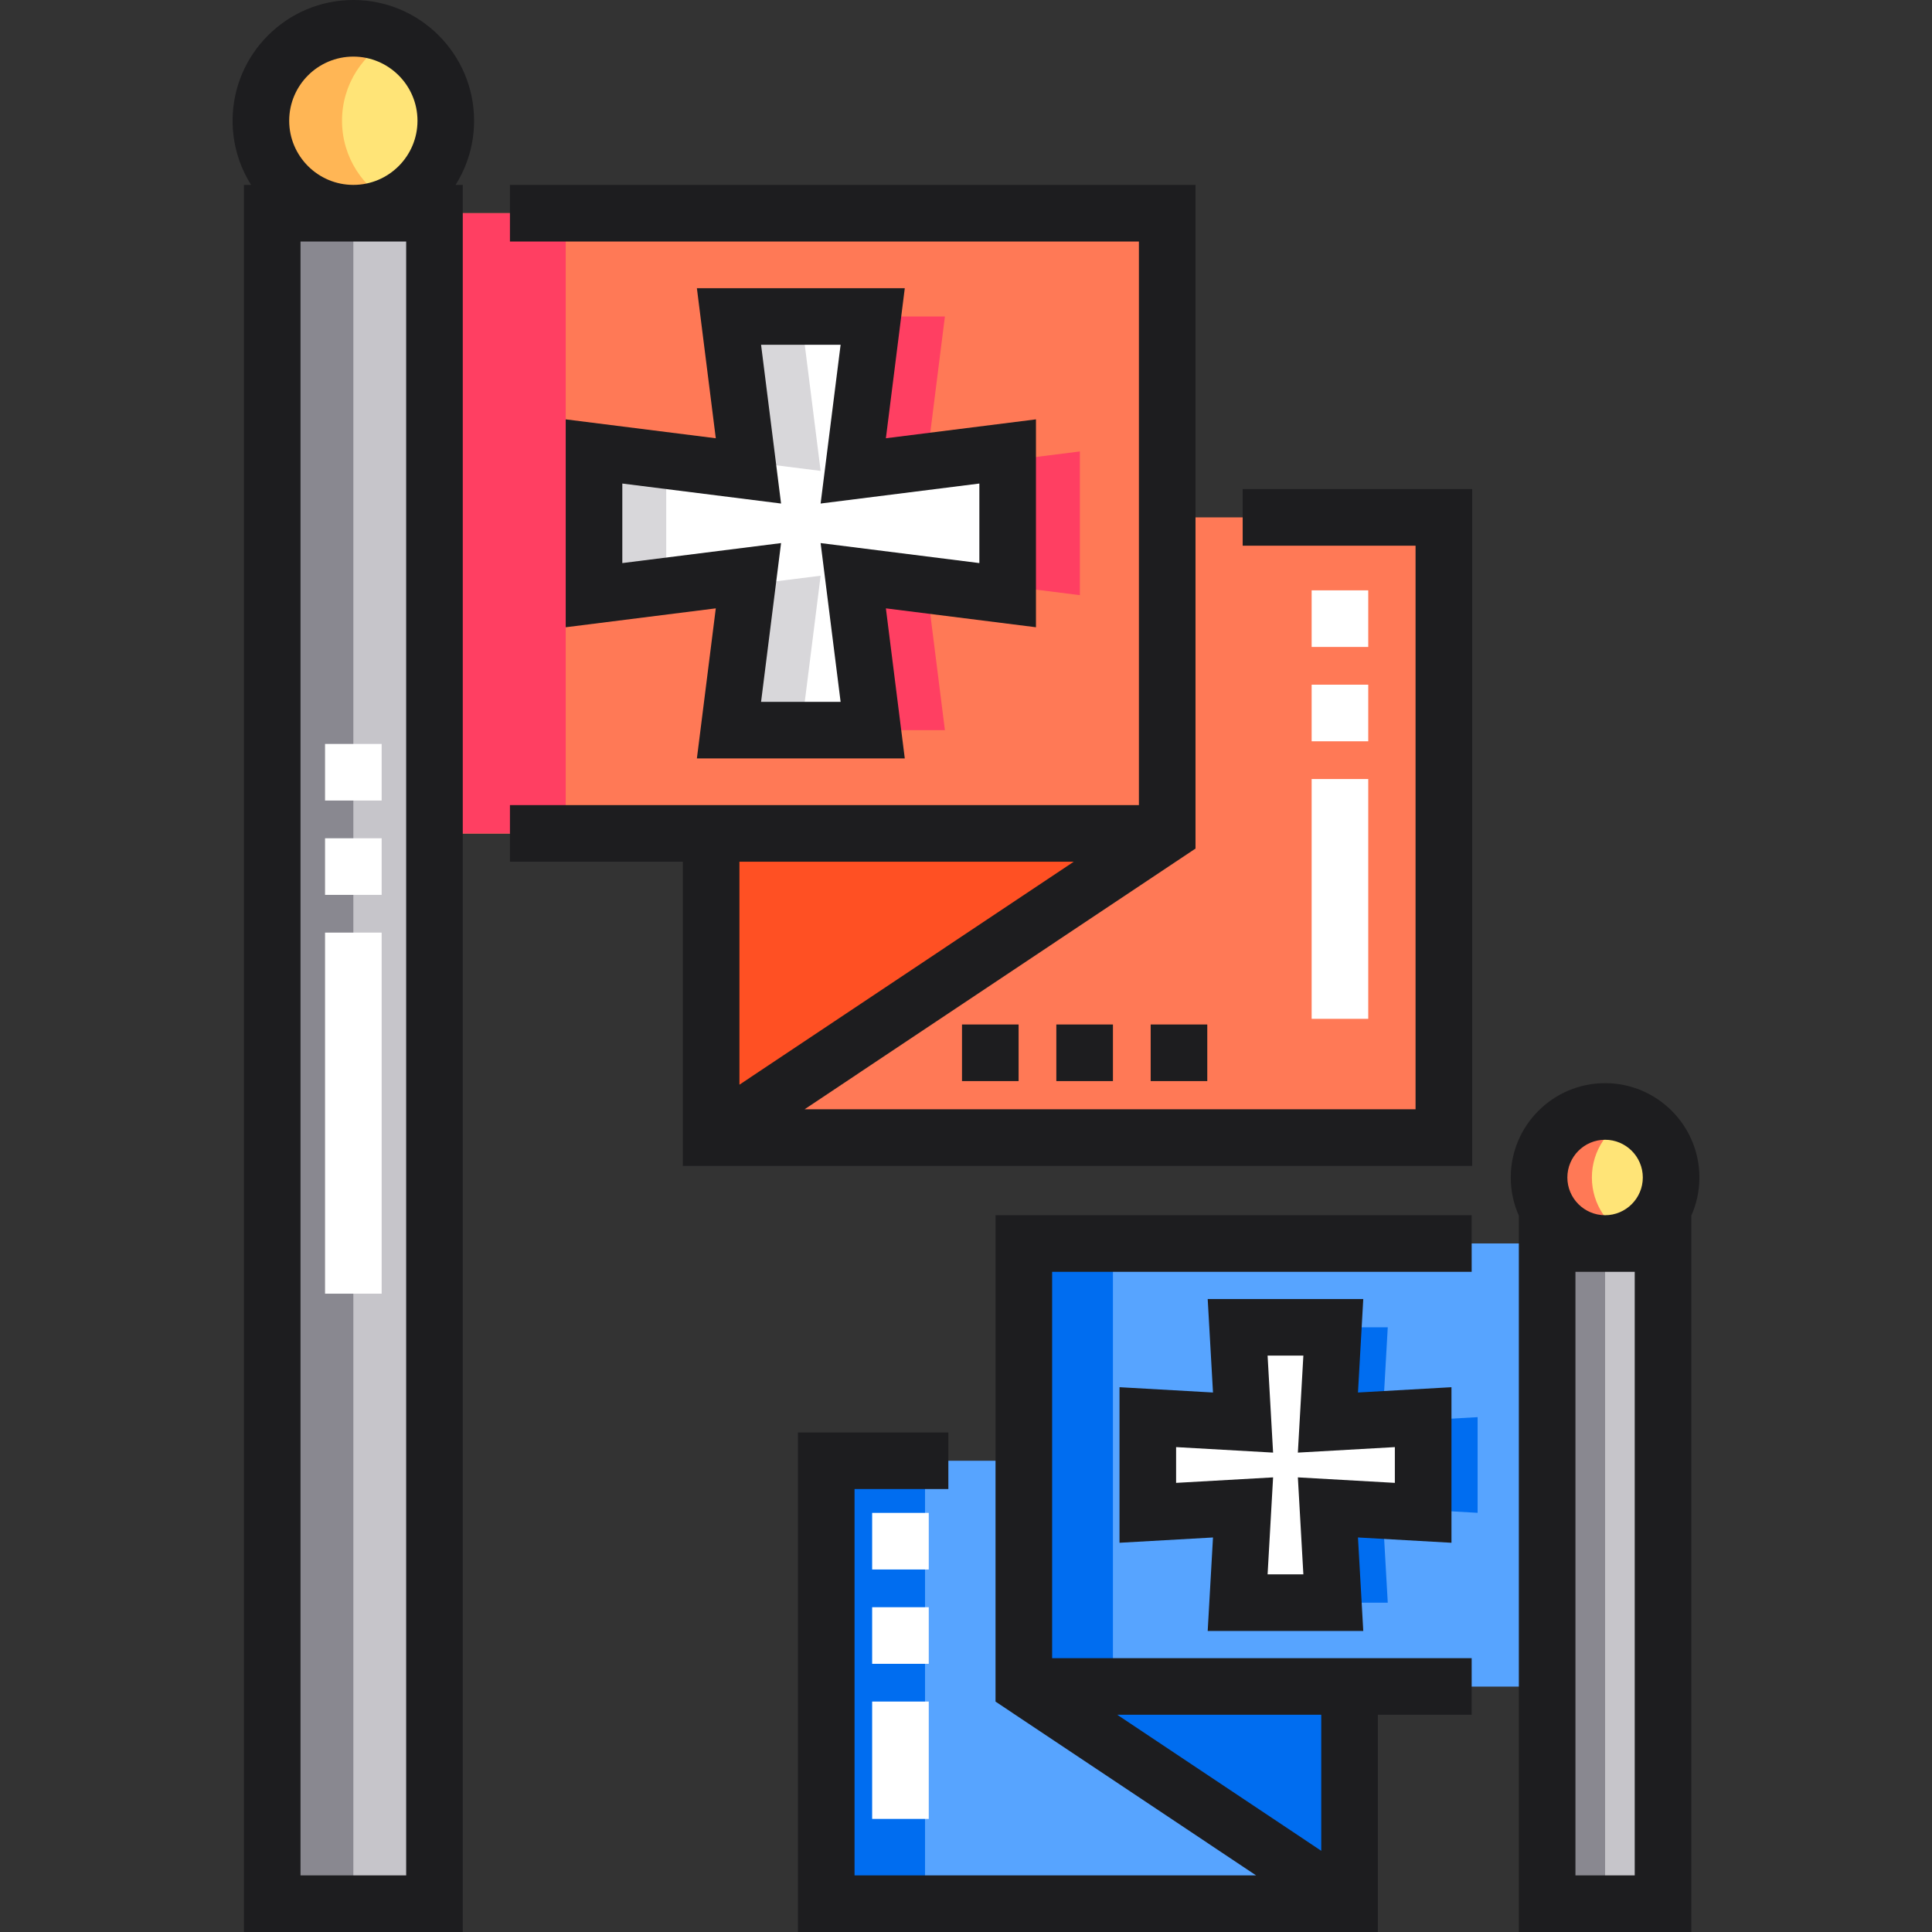 <?xml version="1.0" encoding="iso-8859-1"?>
<!-- Generator: Adobe Illustrator 19.0.0, SVG Export Plug-In . SVG Version: 6.00 Build 0)  -->
<svg version="1.1" id="Capa_1" xmlns="http://www.w3.org/2000/svg" xmlns:xlink="http://www.w3.org/1999/xlink" x="0px" y="0px"
	 viewBox="0 0 512 512" style="enable-background:new 0 0 512 512;" xml:space="preserve">
<rect x="0" y="0" width="512" height="512" fill="#333333" stroke="none"/>
<polygon style="fill:#57A4FF;" points="271.325,387.114 271.325,329.543 410.009,329.543 410.009,446.929 357.647,446.929 
	357.647,504.5 218.963,504.5 218.963,387.114 "/>
<rect x="218.96" y="387.11" style="fill:#006DF0;" width="26.18" height="117.39"/>
<polygon style="fill:#57A4FF;" points="410.009,329.543 410.009,446.929 357.647,446.929 271.325,446.929 271.325,329.543 "/>
<g>
	<polygon style="fill:#006DF0;" points="391.581,375.559 366.341,376.99 367.771,351.75 342.418,351.75 343.848,376.99 
		318.609,375.559 318.609,400.913 343.849,399.482 342.418,424.722 367.771,424.722 366.341,399.482 391.581,400.913 	"/>
	<polygon style="fill:#006DF0;" points="294.938,329.542 294.938,446.928 286.023,446.928 271.325,446.928 271.325,329.542 	"/>
</g>
<g>
	<polygon style="fill:#FF7956;" points="309.322,137.11 309.322,56.5 115.139,56.5 115.139,220.863 188.455,220.863 
		188.455,301.473 382.639,301.473 382.639,137.11 	"/>
	<polygon style="fill:#FF7956;" points="115.139,56.5 115.139,220.863 188.455,220.863 309.322,220.863 309.322,56.5 	"/>
</g>
<g>
	<polygon style="fill:#FF3F62;" points="286.177,119.638 245.257,124.792 250.41,83.871 212.324,83.871 217.477,124.791 
		176.556,119.638 176.556,157.725 217.477,152.571 212.324,193.492 250.41,193.492 245.256,152.571 286.177,157.725 	"/>
	<polygon style="fill:#FF3F62;" points="115.139,56.5 115.139,220.863 128.271,220.863 149.92,220.863 149.92,56.5 	"/>
</g>
<polygon style="fill:#FFFFFF;" points="267.041,119.638 226.12,124.792 231.274,83.871 193.187,83.871 198.34,124.791 
	157.42,119.638 157.42,157.725 198.341,152.571 193.187,193.492 231.274,193.492 226.12,152.571 267.041,157.725 "/>
<g>
	<polygon style="fill:#D8D7DA;" points="217.477,124.791 212.323,83.871 193.187,83.871 198.032,122.343 	"/>
	<polygon style="fill:#D8D7DA;" points="198.033,155.02 193.187,193.492 212.323,193.492 217.477,152.571 	"/>
	<polygon style="fill:#D8D7DA;" points="176.556,122.048 157.42,119.638 157.42,157.725 176.556,155.315 	"/>
</g>
<polygon style="fill:#FFFFFF;" points="377.153,375.559 351.913,376.99 353.343,351.75 327.99,351.75 329.42,376.99 
	304.181,375.559 304.181,400.913 329.421,399.482 327.99,424.722 353.343,424.722 351.913,399.482 377.153,400.913 "/>
<rect x="72.14" y="56.5" style="fill:#C6C5CA;" width="43" height="448"/>
<rect x="72.14" y="56.5" style="fill:#898890;" width="21.5" height="448"/>
<circle style="fill:#FFE477;" cx="93.64" cy="32" r="24.5"/>
<path style="fill:#FFB655;" d="M90.639,32c0-9.674,5.609-18.036,13.75-22.018C101.143,8.394,97.496,7.5,93.639,7.5
	c-13.531,0-24.5,10.969-24.5,24.5s10.969,24.5,24.5,24.5c3.857,0,7.504-0.894,10.75-2.482C96.247,50.036,90.639,41.674,90.639,32z"
	/>
<polygon style="fill:#FF5023;" points="309.322,220.863 188.455,301.473 188.455,220.863 "/>
<rect x="410.01" y="329.54" style="fill:#C6C5CA;" width="30.71" height="174.96"/>
<rect x="410.01" y="329.54" style="fill:#898890;" width="15.355" height="174.96"/>
<circle style="fill:#FFE477;" cx="425.36" cy="312.05" r="17.498"/>
<path style="fill:#FF7956;" d="M421.866,312.045c0-7.173,4.321-13.33,10.498-16.031c-2.145-0.938-4.51-1.466-7-1.466
	c-9.664,0-17.498,7.834-17.498,17.498c0,9.664,7.834,17.498,17.498,17.498c2.49,0,4.855-0.528,7-1.466
	C426.187,325.375,421.866,319.218,421.866,312.045z"/>
<polygon style="fill:#006DF0;" points="271.325,446.929 357.647,504.5 357.647,446.929 "/>
<g>
	<rect x="86.14" y="247.15" style="fill:#FFFFFF;" width="15" height="95.69"/>
	<rect x="86.14" y="222.15" style="fill:#FFFFFF;" width="15" height="15"/>
	<rect x="86.14" y="197.15" style="fill:#FFFFFF;" width="15" height="15"/>
	<rect x="347.6" y="181.45" style="fill:#FFFFFF;" width="15" height="15"/>
	<rect x="347.6" y="156.45" style="fill:#FFFFFF;" width="15" height="15"/>
	<rect x="347.6" y="206.45" style="fill:#FFFFFF;" width="15" height="63.55"/>
	<rect x="231.13" y="450.93" style="fill:#FFFFFF;" width="15" height="31.1"/>
	<rect x="231.13" y="425.93" style="fill:#FFFFFF;" width="15" height="15"/>
	<rect x="231.13" y="400.93" style="fill:#FFFFFF;" width="15" height="15"/>
</g>
<g>
	<path style="fill:#1D1D1F;" d="M149.92,166.229l39.772-5.009l-5.009,39.772h55.094l-5.009-39.772l39.772,5.009v-55.094
		l-39.772,5.009l5.009-39.772h-55.094l5.009,39.772l-39.772-5.009L149.92,166.229L149.92,166.229z M164.92,128.142l42.069,5.298
		l-5.298-42.069h21.078l-5.298,42.069l42.069-5.298v21.079l-42.069-5.298l5.298,42.069h-21.078l5.298-42.069l-42.069,5.298
		L164.92,128.142L164.92,128.142z"/>
	<path style="fill:#1D1D1F;" d="M384.652,367.623l-24.775,1.404l1.404-24.777h-41.228l1.403,24.776l-24.776-1.404v41.227
		l24.776-1.404l-1.404,24.776h41.229l-1.405-24.777l24.776,1.404L384.652,367.623L384.652,367.623z M369.652,392.976l-25.704-1.457
		l1.458,25.704h-9.479l1.457-25.703l-25.704,1.457v-9.479l25.702,1.457l-1.456-25.703h9.479l-1.457,25.704l25.703-1.457v9.477
		H369.652z"/>
	<rect x="304.94" y="271.5" style="fill:#1D1D1F;" width="15" height="15"/>
	<rect x="254.94" y="271.5" style="fill:#1D1D1F;" width="15" height="15"/>
	<rect x="279.94" y="271.5" style="fill:#1D1D1F;" width="15" height="15"/>
	<path style="fill:#1D1D1F;" d="M93.639,0c-17.645,0-32,14.355-32,32c0,6.244,1.804,12.07,4.908,17h-1.908v463h58V49h-1.908
		c3.104-4.93,4.908-10.756,4.908-17C125.639,14.355,111.283,0,93.639,0z M76.639,32c0-9.374,7.626-17,17-17c9.374,0,17,7.626,17,17
		s-7.626,17-17,17C84.265,49,76.639,41.374,76.639,32z M107.639,497h-28V64h28V497z"/>
	<path style="fill:#1D1D1F;" d="M329.322,144.61h45.816v149.363h-161.92l103.605-69.097V49H135.139v15h166.684v149.363H135.139v15
		h45.816v80.61h209.184V129.61h-60.816v15H329.322z M284.56,228.363l-88.604,59.093v-59.093L284.56,228.363L284.56,228.363z"/>
	<path style="fill:#1D1D1F;" d="M450.361,312.045c0-13.784-11.214-24.998-24.998-24.998c-13.783,0-24.997,11.214-24.997,24.998
		c0,3.596,0.769,7.014,2.143,10.107V512h45.71V322.153C449.592,319.06,450.361,315.642,450.361,312.045z M425.363,302.048
		c5.513,0,9.998,4.485,9.998,9.998s-4.485,9.998-9.998,9.998s-9.997-4.485-9.997-9.998S419.851,302.048,425.363,302.048z
		 M433.219,497h-15.71V337.043h15.71V497z"/>
	<path style="fill:#1D1D1F;" d="M263.825,450.942L332.884,497H226.463V394.614h24.862v-15h-39.862V512h153.684v-57.571h24.862v-15
		H278.825V337.043h111.184v-15H263.825V450.942z M350.146,454.429v36.054l-54.059-36.054L350.146,454.429L350.146,454.429z"/>
</g>
<g>
</g>
<g>
</g>
<g>
</g>
<g>
</g>
<g>
</g>
<g>
</g>
<g>
</g>
<g>
</g>
<g>
</g>
<g>
</g>
<g>
</g>
<g>
</g>
<g>
</g>
<g>
</g>
<g>
</g>
</svg>
